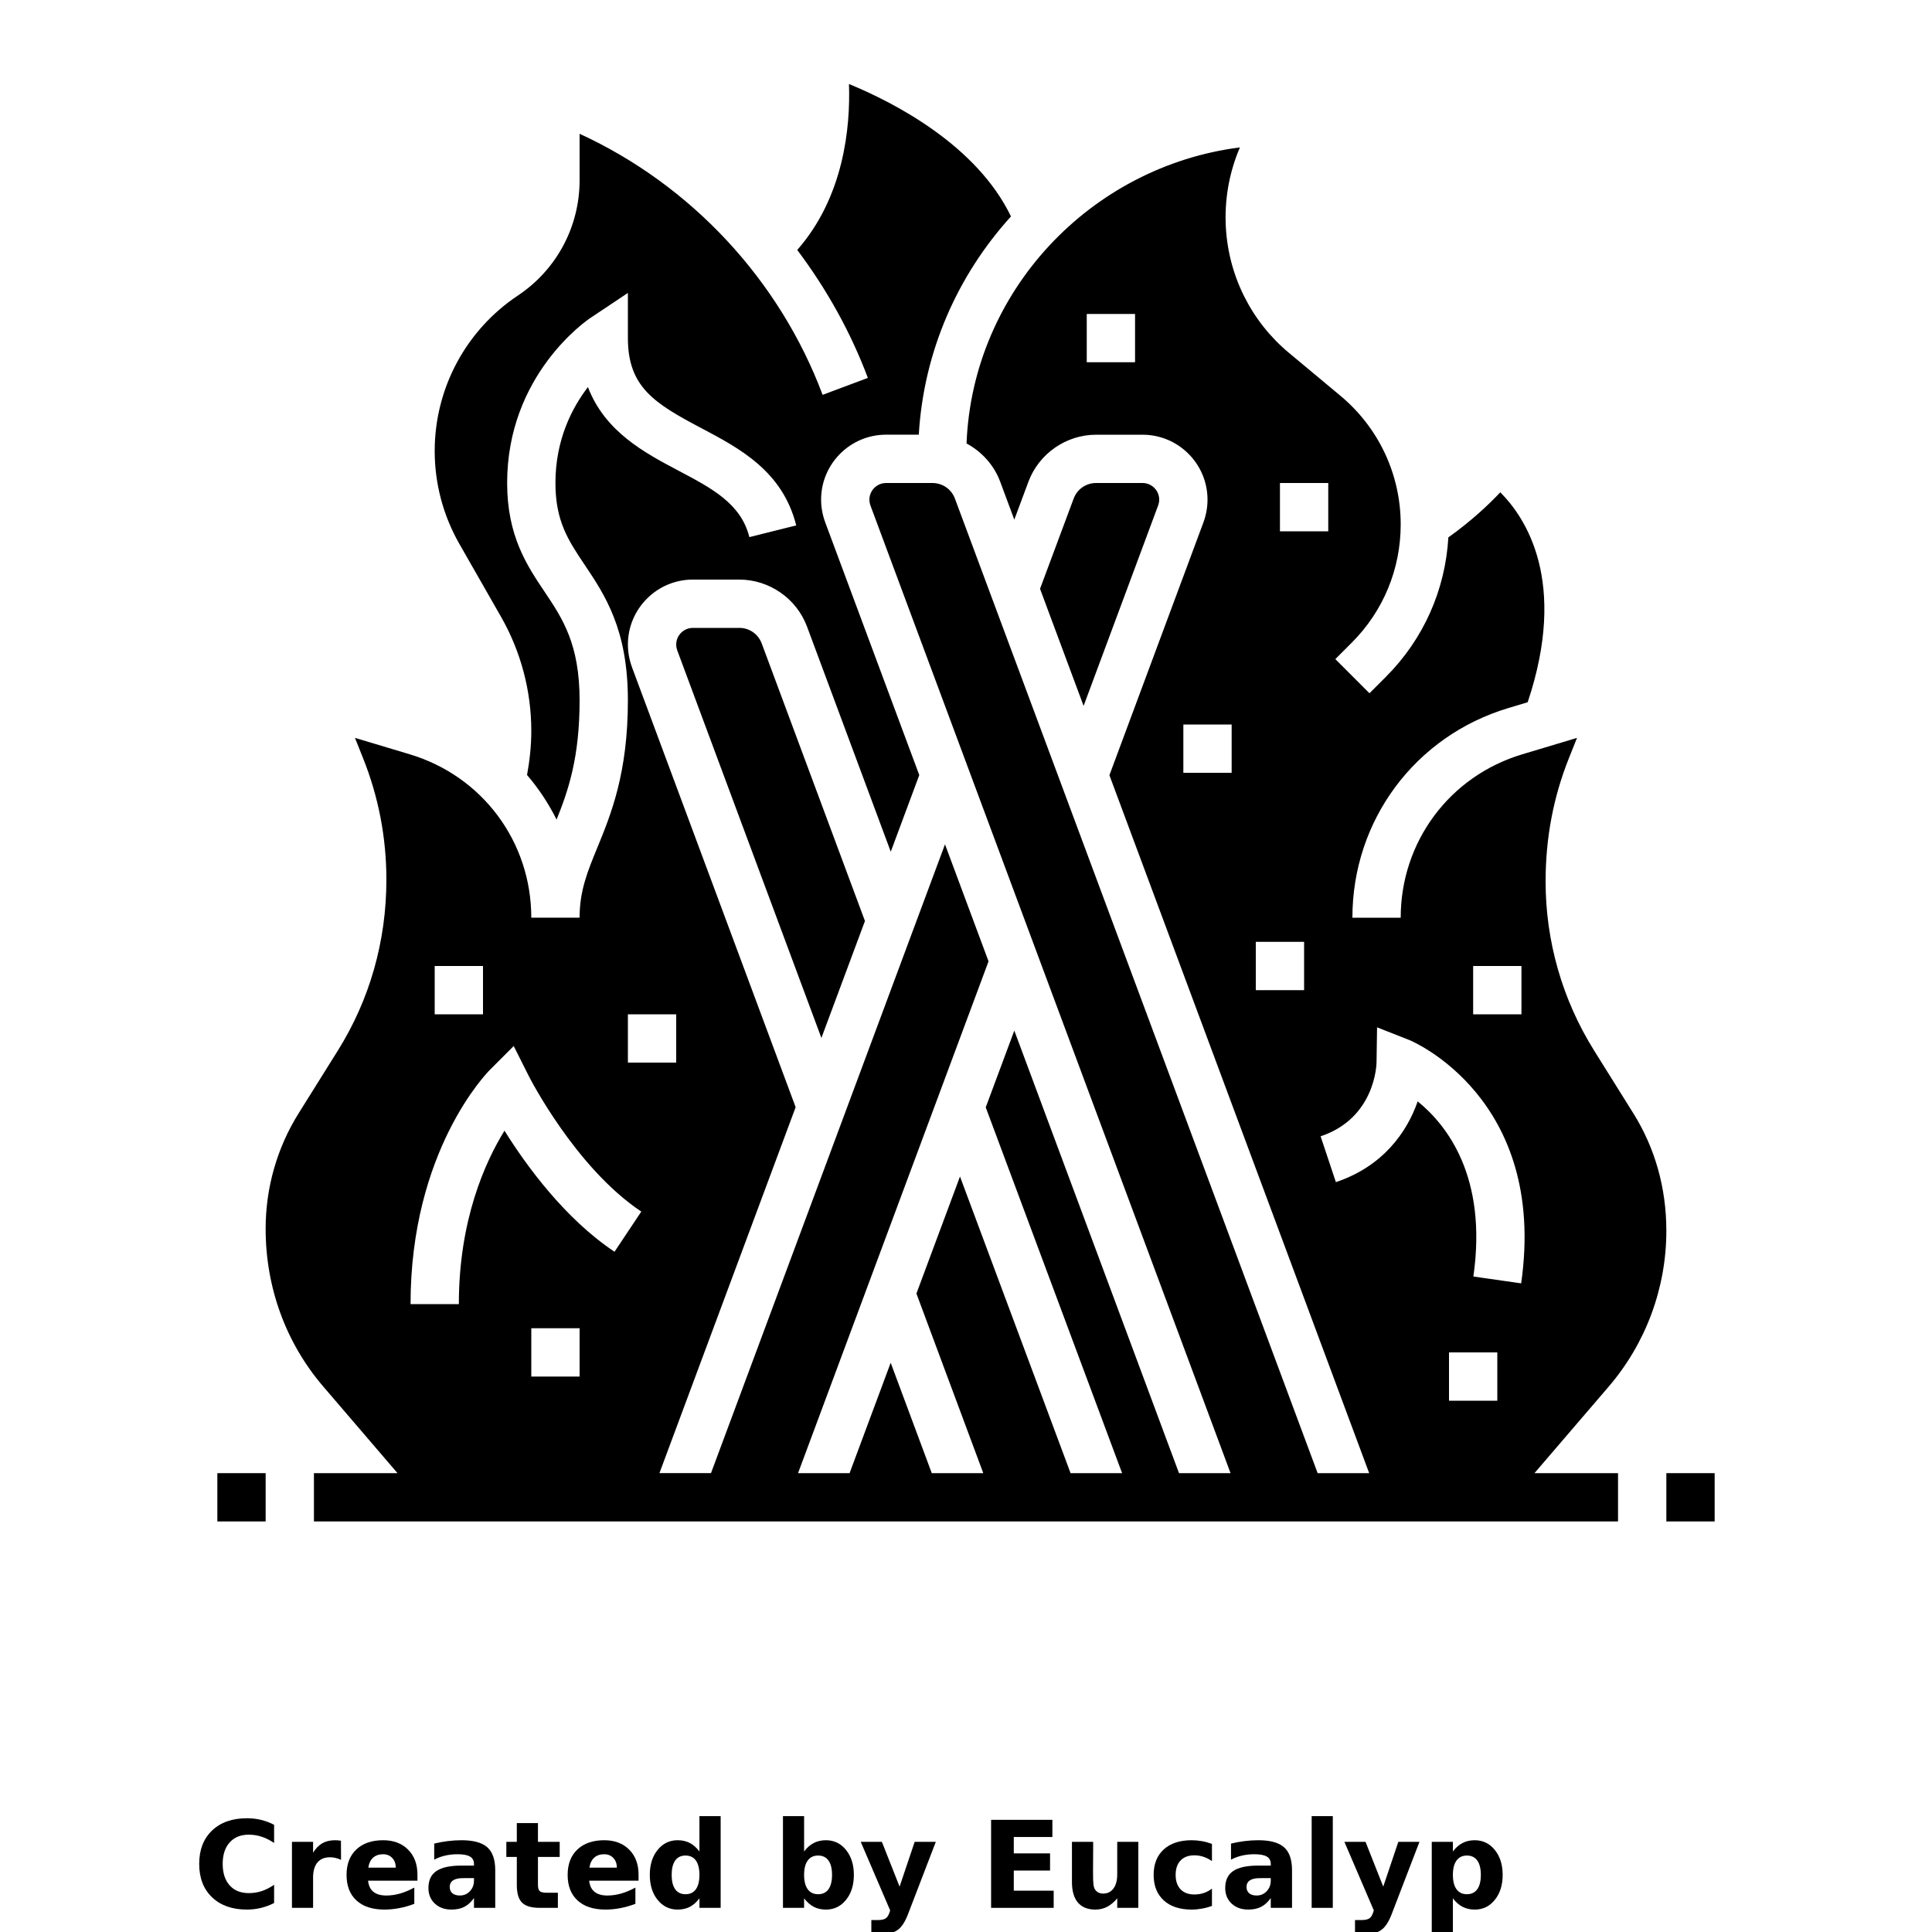 <?xml version="1.0" encoding="UTF-8"?>
<svg width="700pt" height="700pt" version="1.1" viewBox="0 0 700 700" xmlns="http://www.w3.org/2000/svg" xmlns:xlink="http://www.w3.org/1999/xlink">
 <defs>
  <symbol id="m" overflow="visible">
   <path d="m29.312-1.75c-1.512 0.781-3.09 1.371-4.734 1.766-1.637 0.406-3.34 0.609-5.109 0.609-5.312 0-9.527-1.484-12.641-4.453-3.106-2.969-4.656-7-4.656-12.094s1.551-9.125 4.656-12.094c3.113-2.969 7.328-4.453 12.641-4.453 1.77 0 3.473 0.199 5.109 0.594 1.645 0.398 3.223 0.992 4.734 1.781v6.594c-1.531-1.039-3.039-1.801-4.516-2.281-1.48-0.488-3.039-0.734-4.672-0.734-2.938 0-5.246 0.945-6.922 2.828-1.68 1.875-2.516 4.465-2.516 7.766 0 3.293 0.836 5.883 2.516 7.766 1.676 1.875 3.984 2.812 6.922 2.812 1.633 0 3.191-0.238 4.672-0.719 1.477-0.488 2.984-1.254 4.516-2.297z"/>
  </symbol>
  <symbol id="h" overflow="visible">
   <path d="m21.453-17.406c-0.68-0.312-1.352-0.539-2.016-0.688-0.656-0.156-1.32-0.234-1.984-0.234-1.969 0-3.484 0.633-4.547 1.891-1.055 1.262-1.578 3.07-1.578 5.422v11.016h-7.656v-23.922h7.656v3.922c0.977-1.562 2.102-2.703 3.375-3.422 1.281-0.719 2.812-1.078 4.594-1.078 0.25 0 0.523 0.012 0.828 0.031 0.301 0.023 0.734 0.07 1.297 0.141z"/>
  </symbol>
  <symbol id="c" overflow="visible">
   <path d="m27.562-12.031v2.188h-17.891c0.188 1.793 0.832 3.137 1.938 4.031 1.113 0.898 2.672 1.344 4.672 1.344 1.602 0 3.25-0.234 4.938-0.703 1.688-0.477 3.422-1.203 5.203-2.172v5.891c-1.805 0.688-3.609 1.203-5.422 1.547-1.812 0.352-3.621 0.531-5.422 0.531-4.336 0-7.703-1.098-10.109-3.297-2.398-2.207-3.594-5.297-3.594-9.266 0-3.906 1.176-6.973 3.531-9.203 2.363-2.238 5.609-3.359 9.734-3.359 3.758 0 6.769 1.137 9.031 3.406 2.258 2.262 3.391 5.281 3.391 9.062zm-7.859-2.531c0-1.457-0.43-2.629-1.281-3.516-0.844-0.895-1.949-1.344-3.312-1.344-1.492 0-2.699 0.418-3.625 1.25-0.918 0.836-1.492 2.039-1.719 3.609z"/>
  </symbol>
  <symbol id="b" overflow="visible">
   <path d="m14.391-10.766c-1.594 0-2.793 0.273-3.594 0.812-0.805 0.543-1.203 1.34-1.203 2.391 0 0.969 0.32 1.73 0.969 2.281 0.645 0.543 1.547 0.812 2.703 0.812 1.438 0 2.644-0.516 3.625-1.547 0.988-1.031 1.484-2.32 1.484-3.875v-0.875zm11.688-2.891v13.656h-7.703v-3.547c-1.031 1.449-2.188 2.508-3.469 3.172s-2.84 1-4.672 1c-2.481 0-4.496-0.723-6.047-2.172-1.543-1.445-2.312-3.32-2.312-5.625 0-2.812 0.961-4.867 2.891-6.172 1.938-1.312 4.969-1.969 9.094-1.969h4.516v-0.609c0-1.207-0.48-2.094-1.438-2.656-0.949-0.562-2.438-0.844-4.469-0.844-1.637 0-3.156 0.168-4.562 0.5-1.406 0.324-2.719 0.812-3.938 1.469v-5.828c1.645-0.406 3.289-0.707 4.938-0.906 1.656-0.207 3.305-0.312 4.953-0.312 4.32 0 7.438 0.855 9.344 2.562 1.914 1.699 2.875 4.461 2.875 8.281z"/>
  </symbol>
  <symbol id="g" overflow="visible">
   <path d="m12.031-30.719v6.797h7.875v5.469h-7.875v10.141c0 1.117 0.219 1.871 0.656 2.266 0.438 0.387 1.312 0.578 2.625 0.578h3.938v5.469h-6.562c-3.023 0-5.164-0.629-6.422-1.891-1.262-1.258-1.891-3.398-1.891-6.422v-10.141h-3.797v-5.469h3.797v-6.797z"/>
  </symbol>
  <symbol id="f" overflow="visible">
   <path d="m19.953-20.422v-12.812h7.688v33.234h-7.688v-3.453c-1.055 1.406-2.215 2.438-3.484 3.094-1.273 0.656-2.742 0.984-4.406 0.984-2.949 0-5.371-1.172-7.266-3.516-1.887-2.344-2.828-5.359-2.828-9.047s0.941-6.703 2.828-9.047c1.895-2.344 4.316-3.516 7.266-3.516 1.656 0 3.117 0.336 4.391 1 1.281 0.656 2.445 1.684 3.5 3.078zm-5.047 15.484c1.645 0 2.894-0.598 3.75-1.797 0.863-1.195 1.297-2.93 1.297-5.203 0-2.281-0.434-4.019-1.297-5.219-0.855-1.195-2.106-1.797-3.75-1.797-1.625 0-2.871 0.602-3.734 1.797-0.855 1.199-1.281 2.938-1.281 5.219 0 2.273 0.426 4.008 1.281 5.203 0.863 1.199 2.109 1.797 3.734 1.797z"/>
  </symbol>
  <symbol id="e" overflow="visible">
   <path d="m16.406-4.938c1.633 0 2.883-0.598 3.75-1.797 0.863-1.195 1.297-2.93 1.297-5.203 0-2.281-0.434-4.019-1.297-5.219-0.867-1.195-2.117-1.797-3.75-1.797-1.637 0-2.891 0.605-3.766 1.812-0.875 1.199-1.312 2.934-1.312 5.203 0 2.262 0.438 3.996 1.312 5.203 0.875 1.199 2.129 1.797 3.766 1.797zm-5.078-15.484c1.051-1.395 2.219-2.422 3.5-3.078 1.281-0.664 2.754-1 4.422-1 2.945 0 5.367 1.172 7.266 3.516 1.895 2.344 2.844 5.359 2.844 9.047s-0.949 6.703-2.844 9.047c-1.898 2.344-4.32 3.516-7.266 3.516-1.668 0-3.141-0.336-4.422-1s-2.449-1.691-3.5-3.078v3.453h-7.656v-33.234h7.656z"/>
  </symbol>
  <symbol id="a" overflow="visible">
   <path d="m0.531-23.922h7.656l6.422 16.234 5.469-16.234h7.656l-10.062 26.188c-1.012 2.664-2.195 4.523-3.547 5.578-1.344 1.062-3.121 1.594-5.328 1.594h-4.422v-5.016h2.391c1.301 0 2.242-0.211 2.828-0.625 0.594-0.406 1.055-1.148 1.391-2.219l0.203-0.656z"/>
  </symbol>
  <symbol id="d" overflow="visible">
   <path d="m4.016-31.891h22.203v6.219h-13.984v5.938h13.141v6.219h-13.141v7.297h14.453v6.219h-22.672z"/>
  </symbol>
  <symbol id="l" overflow="visible">
   <path d="m3.422-9.312v-14.609h7.688v2.391c0 1.293-0.012 2.918-0.031 4.875-0.012 1.961-0.016 3.266-0.016 3.922 0 1.93 0.047 3.312 0.141 4.156 0.102 0.844 0.281 1.461 0.531 1.844 0.312 0.5 0.719 0.887 1.219 1.156 0.508 0.273 1.094 0.406 1.75 0.406 1.594 0 2.844-0.609 3.75-1.828 0.914-1.227 1.375-2.93 1.375-5.109v-11.812h7.641v23.922h-7.641v-3.453c-1.156 1.387-2.383 2.414-3.672 3.078-1.281 0.664-2.699 1-4.25 1-2.773 0-4.883-0.848-6.328-2.547-1.438-1.695-2.156-4.16-2.156-7.391z"/>
  </symbol>
  <symbol id="k" overflow="visible">
   <path d="m23-23.172v6.234c-1.031-0.719-2.074-1.242-3.125-1.578-1.043-0.344-2.125-0.516-3.25-0.516-2.137 0-3.805 0.625-5 1.875-1.188 1.242-1.781 2.981-1.781 5.219 0 2.231 0.594 3.969 1.781 5.219 1.195 1.25 2.863 1.875 5 1.875 1.195 0 2.332-0.176 3.406-0.531 1.07-0.363 2.062-0.895 2.969-1.594v6.266c-1.188 0.438-2.402 0.766-3.641 0.984-1.23 0.227-2.465 0.344-3.703 0.344-4.312 0-7.688-1.109-10.125-3.328s-3.656-5.297-3.656-9.234c0-3.945 1.219-7.023 3.656-9.234 2.438-2.219 5.812-3.328 10.125-3.328 1.25 0 2.484 0.109 3.703 0.328s2.43 0.555 3.641 1z"/>
  </symbol>
  <symbol id="j" overflow="visible">
   <path d="m3.672-33.234h7.656v33.234h-7.656z"/>
  </symbol>
  <symbol id="i" overflow="visible">
   <path d="m11.328-3.453v12.547h-7.656v-33.016h7.656v3.5c1.051-1.395 2.219-2.422 3.5-3.078 1.281-0.664 2.754-1 4.422-1 2.945 0 5.367 1.172 7.266 3.516 1.895 2.344 2.844 5.359 2.844 9.047s-0.949 6.703-2.844 9.047c-1.898 2.344-4.32 3.516-7.266 3.516-1.668 0-3.141-0.336-4.422-1s-2.449-1.691-3.5-3.078zm5.078-15.5c-1.637 0-2.891 0.605-3.766 1.812-0.875 1.199-1.312 2.934-1.312 5.203 0 2.262 0.438 3.996 1.312 5.203 0.875 1.199 2.129 1.797 3.766 1.797 1.633 0 2.883-0.598 3.75-1.797 0.863-1.195 1.297-2.93 1.297-5.203 0-2.281-0.434-4.019-1.297-5.219-0.867-1.195-2.117-1.797-3.75-1.797z"/>
  </symbol>
 </defs>
 <g>
  <path d="m78.75 533.75h17.5v17.5h-17.5z"/>
  <path d="m603.75 533.75h17.5v17.5h-17.5z"/>
  <path d="m420 181.04c0-3.324-2.711-6.039-6.039-6.039h-16.801c-3.676 0-6.879 2.223-8.164 5.672l-12.172 32.664 15.785 42.422 26.969-72.52c0.281-0.75 0.422-1.473 0.422-2.199z"/>
  <path d="m267.84 227.5h-16.801c-3.324 0-6.035 2.711-6.035 6.039 0 0.727 0.141 1.461 0.422 2.231l52.184 140.3 15.777-42.375-37.391-100.53c-1.277-3.449-4.481-5.672-8.156-5.672z"/>
  <path d="m582.89 502.36c13.449-15.699 20.859-35.727 20.859-56.402 0-15.594-4.129-30.047-11.934-42.543l-14.254-22.812c-11.488-18.375-17.562-39.551-17.562-61.23 0-15.836 2.844-30.652 8.453-44.688l2.93-7.332-19.844 5.949c-26.336 7.902-44.039 31.691-44.039 59.203h-17.5c0-35.297 22.715-65.828 56.516-75.969l6.992-2.102c14.664-43.766-0.789-66.945-9.93-76.055-4.219 4.496-10.684 10.562-18.805 16.32-1.129 19.102-9.012 36.918-22.664 50.559l-5.922 5.922-12.371-12.371 5.922-5.922c11.453-11.453 17.762-26.68 17.762-42.883 0-18.051-7.953-35.035-21.824-46.594l-18.664-15.559c-6.809-5.672-12.277-12.582-16.25-20.52-8.41-16.828-8.918-36.723-1.516-53.926-54.234 6.93-96.879 52.176-99.051 107.27 5.504 2.965 9.949 7.812 12.207 13.895l5.098 13.703 5.102-13.695c3.797-10.211 13.668-17.07 24.562-17.07h16.801c12.977 0 23.539 10.562 23.539 23.539 0 2.781-0.508 5.566-1.496 8.27l-34.047 91.551 94.121 252.89h-18.672l-131.41-353.07c-1.285-3.457-4.488-5.68-8.164-5.68h-16.801c-3.324 0-6.035 2.711-6.035 6.039 0 0.727 0.141 1.461 0.422 2.231l130.43 350.48h-18.672l-59.676-160.35-10.352 27.809 49.41 132.54h-18.672l-40.066-107.48-15.785 42.402 24.223 65.074h-18.664l-14.883-39.996-14.895 39.996h-18.672l69.02-185.44-15.777-42.387-84.785 227.82h-18.68l49.352-132.59-59.266-159.33c-1-2.731-1.508-5.512-1.508-8.293 0-12.977 10.562-23.539 23.539-23.539h16.801c10.895 0 20.773 6.859 24.57 17.07l30.328 81.531 10.332-27.766-34.055-91.508c-1.008-2.727-1.516-5.508-1.516-8.289 0-12.977 10.562-23.539 23.539-23.539h11.855c1.785-30.266 14.098-57.793 33.398-79.074-12.32-25.578-41.73-41.012-58.695-47.984 0.559 15.75-1.891 40.969-18.742 60.129 10.605 14.113 19.328 29.672 25.586 46.359l-16.391 6.141c-15.617-41.656-47.645-76.027-88.051-94.594v16.859c0 16.809-8.355 32.418-22.34 41.738-18.883 12.59-30.16 33.66-30.16 56.367 0 11.77 3.09 23.391 8.926 33.602l15.109 26.441c7.168 12.555 10.965 26.836 10.965 41.301 0 5.644-0.605 10.895-1.539 16.02 4.219 4.91 7.805 10.344 10.703 16.16 4.301-10.699 8.336-22.547 8.336-43.215 0-20.43-6.188-29.652-12.738-39.418-6.336-9.441-13.512-20.145-13.512-39.332 0-39.227 28.918-58.957 30.145-59.781l13.605-9.074v16.355c0 17.727 9.598 23.66 26.574 32.609 13.824 7.297 29.488 15.566 34.414 35.262l-16.977 4.242c-3.027-12.117-13.492-17.641-25.602-24.035-12.215-6.449-26.715-14.098-32.883-30.328-5.785 7.527-11.777 19.098-11.777 34.75 0 13.859 4.656 20.797 10.543 29.582 7.359 10.973 15.707 23.406 15.707 49.168 0 26.383-6.133 41.328-11.059 53.332-3.598 8.766-6.441 15.688-6.441 25.418h-17.5c0-27.512-17.703-51.301-44.055-59.203l-19.836-5.949 2.93 7.332c5.617 14.027 8.461 28.848 8.461 44.047 0 22.32-6.074 43.504-17.562 61.879l-14.262 22.812c-7.797 12.488-11.926 26.941-11.926 41.789 0 21.422 7.41 41.449 20.859 57.137l26.914 31.406h-30.273v17.5h472.5v-17.5h-30.273zm-171.64-371.11h-17.5v-17.5h17.5zm35 148.75h-17.5v-17.5h17.5zm-253.75 218.75v-17.5h17.5v17.5zm35-131.25h17.5v17.5h-17.5zm-70-17.5h17.5v17.5h-17.5zm20.062 37.562 8.566-8.566 5.441 10.84c0.168 0.332 16.836 33.18 40.785 49.141l-9.703 14.559c-18.094-12.066-32.078-31.387-39.863-43.863-6.977 11.273-16.539 32.309-16.539 62.828h-17.5c0-55.484 27.633-83.766 28.812-84.938zm356.19-37.562h17.5v17.5h-17.5zm-70-175h17.5v17.5h-17.5zm8.75 183.75h-17.5v-17.5h17.5zm11.516 69.555-5.539-16.598c19.73-6.57 20.258-25.945 20.266-26.766l0.191-12.715 11.805 4.644c0.5 0.203 50.023 20.832 40.406 88.113l-17.316-2.477c5.172-36.18-9.66-54.941-20.176-63.453-3.824 11.016-12.488 23.527-29.637 29.25zm58.484 61.695v17.5h-17.5v-17.5z"/>
  <use x="70" y="691.25" xlink:href="#m"/>
  <use x="102.109" y="691.25" xlink:href="#h"/>
  <use x="123.684" y="691.25" xlink:href="#c"/>
  <use x="153.355" y="691.25" xlink:href="#b"/>
  <use x="182.879" y="691.25" xlink:href="#g"/>
  <use x="203.793" y="691.25" xlink:href="#c"/>
  <use x="233.465" y="691.25" xlink:href="#f"/>
  <use x="280.012" y="691.25" xlink:href="#e"/>
  <use x="311.328" y="691.25" xlink:href="#a"/>
  <use x="355.078" y="691.25" xlink:href="#d"/>
  <use x="384.965" y="691.25" xlink:href="#l"/>
  <use x="416.113" y="691.25" xlink:href="#k"/>
  <use x="442.047" y="691.25" xlink:href="#b"/>
  <use x="471.57" y="691.25" xlink:href="#j"/>
  <use x="486.566" y="691.25" xlink:href="#a"/>
  <use x="515.082" y="691.25" xlink:href="#i"/>
 </g>
</svg>
